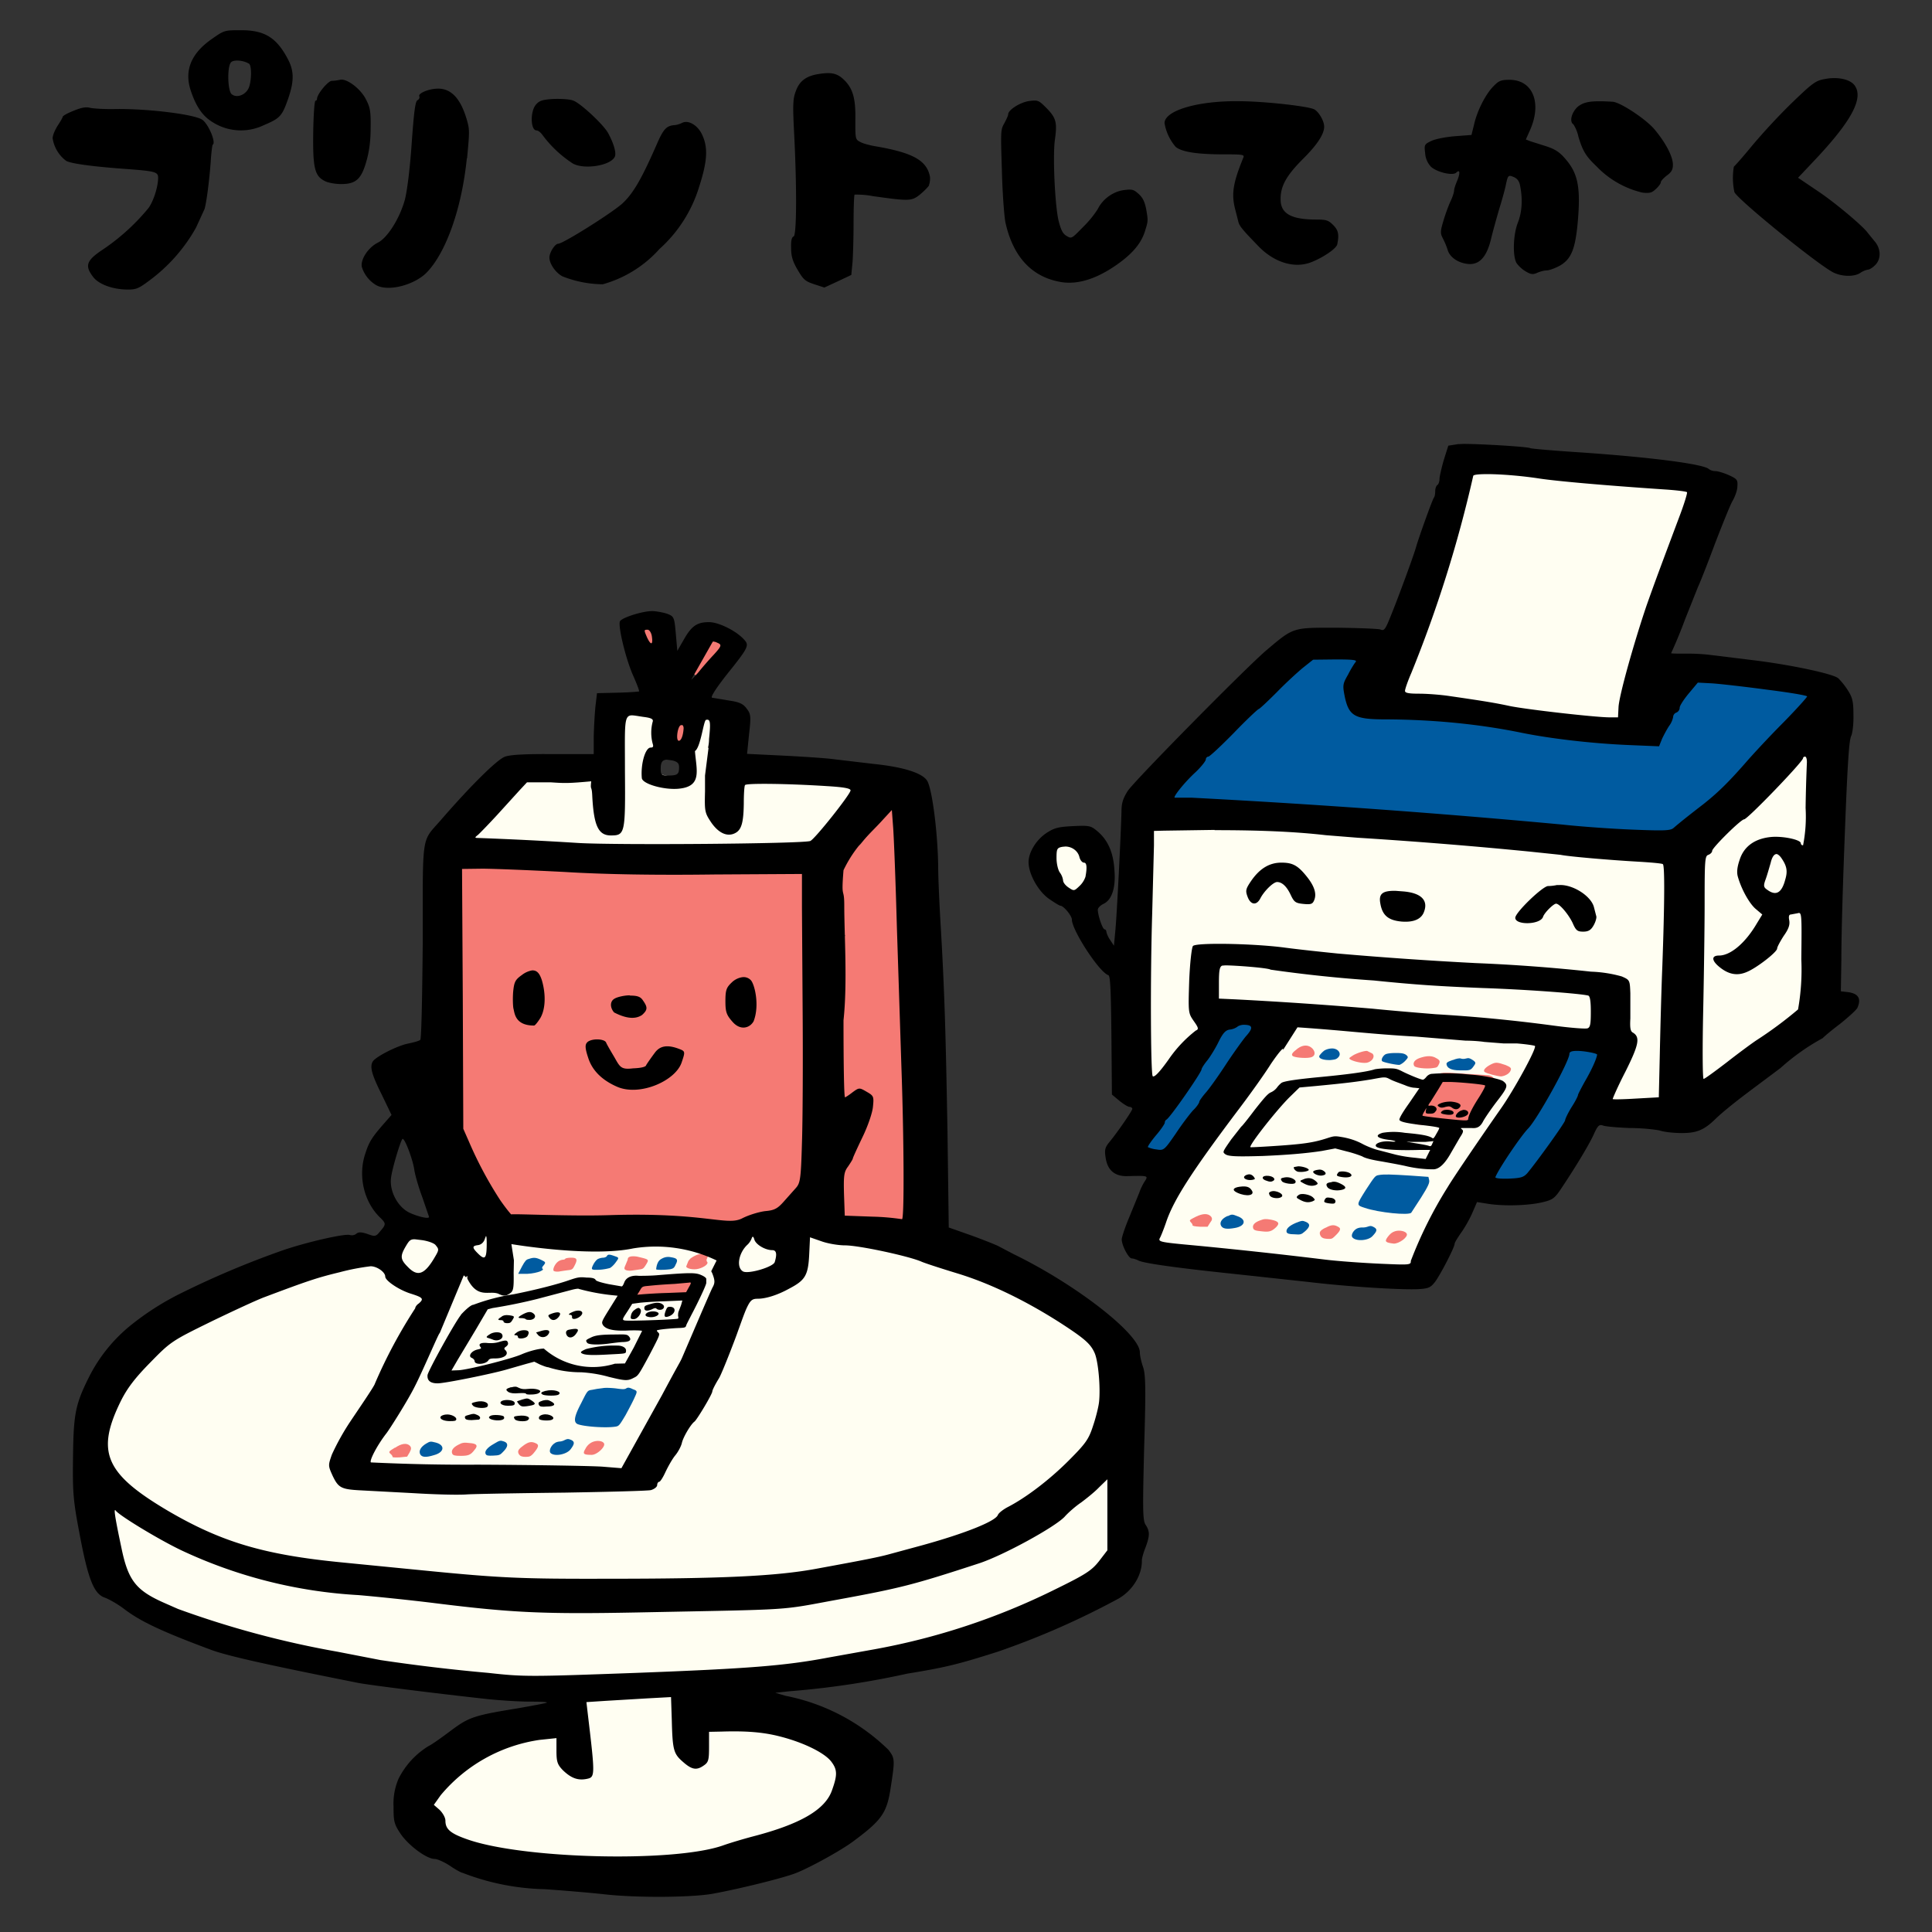 <svg xmlns="http://www.w3.org/2000/svg" viewBox="0 0 76.73 76.73" height="290" width="290"><rect x="0" y="0" width="76.73" height="76.73" fill="#333333" stroke="none"/><path style="marker:none" color="#000" overflow="visible" fill="none" paint-order="stroke markers fill" d="M0 0h76.73v76.73H0z"/><path d="M11.43 3.96c-.23.65-.31.74-.95 1.01a2.1 2.1 0 01-2.1-.16c-.35-.23-.6-.6-.8-1.2-.27-.8 0-1.48.83-2.06.5-.35.5-.35 1.17-.35.94 0 1.41.3 1.86 1.16.25.48.24.89-.01 1.6zM9.89 2.53c-.23-.14-.62-.17-.72-.05-.15.18-.13 1.09.02 1.25.18.17.52.07.67-.2.13-.24.15-.92.03-1zM8.45 5.74c-.02.02-.06.32-.08.67-.06.81-.18 1.7-.25 1.9l-.34.74a6.64 6.64 0 01-1.86 2.1c-.4.3-.51.35-.83.35-.6 0-1.16-.2-1.39-.5-.35-.46-.27-.66.43-1.12A8.49 8.49 0 005.9 8.26c.2-.28.38-.85.38-1.2 0-.23-.12-.26-1.15-.34-1.43-.1-2.3-.22-2.5-.33a1.38 1.38 0 01-.54-.9c0-.12.1-.34.2-.5.1-.15.2-.32.2-.35 0-.04.2-.15.43-.24.31-.13.5-.16.65-.12.12.03.57.06 1 .05 1.28-.02 3.17.21 3.47.43.24.18.53.86.42.98zM18.54 6.29c-.2 1.98-.82 3.73-1.59 4.53-.49.5-1.52.77-2 .51a1.28 1.28 0 01-.58-.73c-.06-.3.26-.78.65-.97.38-.2.86-.97 1.06-1.7.09-.35.2-1.22.27-2.23.09-1.25.14-1.67.23-1.72.06-.03.1-.1.07-.16-.04-.12.39-.3.75-.3.54 0 .91.42 1.15 1.27.1.36.1.43 0 1.5zm-3.99.12c-.2.7-.41.9-1 .9-.23 0-.52-.05-.65-.12-.4-.2-.48-.51-.46-1.93.01-.7.05-1.26.09-1.26.03 0 .06-.03.06-.07 0-.19.44-.72.59-.72.09 0 .23-.02.32-.04.26-.07.82.35 1.03.77.17.32.2.48.19 1.14 0 .53-.06.95-.17 1.33zM27.76 7.44a5.45 5.45 0 01-1.57 2.45 4.72 4.72 0 01-2.25 1.4 4.43 4.43 0 01-1.59-.31c-.27-.13-.53-.5-.53-.75 0-.2.22-.55.35-.55.19 0 2.13-1.22 2.55-1.6.43-.4.76-.97 1.36-2.34.26-.6.38-.74.69-.77.1 0 .24-.05.32-.09.25-.13.63.1.8.48.24.52.2 1.06-.13 2.08zm-3.35-1.2c-.19.34-1.19.5-1.65.26a4.63 4.63 0 01-1.23-1.16c-.06-.08-.16-.16-.22-.16-.24 0-.26-.74-.03-1.02.14-.16.24-.2.7-.23.33-.01.66.01.8.07.3.12 1.21.97 1.38 1.3.23.43.33.8.25.94zM36.9 7.36c-.05.08-.22.25-.38.38-.32.25-.42.25-1.85.05a3.4 3.4 0 00-.73-.06c-.02.02-.04.51-.04 1.1 0 .58-.02 1.29-.04 1.57l-.05.52-.53.25-.54.25-.4-.13c-.36-.12-.43-.18-.66-.57-.2-.34-.26-.54-.26-.87-.01-.28.02-.43.1-.46.12-.05.13-1.93.02-4.08-.06-1.17-.05-1.39.07-1.7.15-.41.43-.61.97-.68.48-.07.7 0 .96.26.34.34.45.75.43 1.6 0 .73 0 .75.2.85.1.06.4.14.66.18 1.42.25 1.97.55 2.1 1.18.02.1 0 .27-.04.36zM45.48 9.16c-.14.46-.44.84-.97 1.24-.87.65-1.67.92-2.38.8-1.16-.2-1.9-1.01-2.2-2.37-.05-.27-.12-1.2-.14-2.08-.05-1.55-.05-1.6.1-1.86.08-.15.15-.3.15-.35 0-.18.5-.49.85-.53.34-.04.36-.03.68.29.37.38.42.56.33 1.22-.1.65 0 2.65.14 3.24.1.39.17.52.32.61.2.12.2.11.66-.36a4 4 0 00.58-.71c.19-.39.6-.69 1.03-.75.34-.04.39-.03.6.16.16.15.23.3.29.59.08.47.08.47-.04.86zM53.11 9.7c-.03.17-.56.53-1.05.72-.66.25-1.45 0-2.06-.62-.64-.66-.78-.82-.82-1l-.12-.47c-.16-.62-.1-1.04.32-2.07.05-.12-.02-.13-.8-.13-1.05 0-1.66-.1-1.89-.3a1.94 1.94 0 01-.44-.94c0-.5 1.33-.9 3.02-.87 1.02.01 2.67.2 2.92.32.18.09.4.46.4.69 0 .31-.3.75-.89 1.33-.61.62-.85 1.04-.84 1.56 0 .56.41.8 1.42.8.4 0 .48.03.67.22.2.2.24.37.16.76zM66.2 6.97c-.13.1-.24.22-.24.27 0 .05-.09.17-.2.27-.16.15-.24.17-.53.14a3.7 3.7 0 01-1.84-1.06c-.4-.38-.53-.59-.7-1.15a1.52 1.52 0 00-.2-.5c-.17-.1-.08-.47.17-.7.25-.2.53-.25 1.37-.2.3 0 1.35.7 1.68 1.1.43.51.73 1.07.73 1.4 0 .2-.06.3-.24.43zm-3.55 1.97c-.1.96-.25 1.34-.68 1.6-.2.11-.44.2-.55.2-.1 0-.27.05-.38.1-.16.07-.25.06-.46-.07-.14-.08-.3-.24-.36-.34-.15-.3-.12-1.12.06-1.58.16-.4.2-.9.1-1.43-.03-.2-.1-.31-.24-.38-.24-.1-.25-.1-.34.33-.04.19-.16.62-.27.97-.1.35-.25.88-.32 1.18-.18.72-.48 1.02-.94.96-.38-.05-.7-.27-.78-.57a3.1 3.1 0 00-.19-.45c-.1-.19-.1-.27.02-.67.07-.25.2-.6.28-.78.09-.18.15-.38.15-.44 0-.07.06-.25.13-.41.12-.3.1-.45-.05-.3-.14.13-.8-.03-1.01-.25a.87.87 0 01-.22-.53c-.04-.33-.03-.35.24-.48.16-.08.58-.16.94-.19l.66-.05.1-.4c.12-.55.46-1.22.77-1.53.21-.22.3-.26.64-.26.93 0 1.3.92.81 2.01l-.16.36.18.07.63.2c.34.11.53.23.75.49.52.59.63 1.16.49 2.64zM74.46 10.54c-.1.1-.22.17-.28.17a.8.8 0 00-.3.13c-.24.16-.73.15-1.07-.02-.66-.34-3.9-2.98-3.93-3.2a2.73 2.73 0 01-.02-1c.04-.03.37-.4.73-.84a25 25 0 011.56-1.68c.83-.8.96-.9 1.32-.96.49-.1.98 0 1.17.23.4.5-.09 1.42-1.55 2.97l-.68.72.8.54c.7.47 1.8 1.4 1.97 1.65l.26.32c.27.3.28.73.02.97z"/><g><path style="marker:none" d="M64.75 32.93a98.4 98.4 0 01-3.51-.27 341.75 341.75 0 00-14.55-1.03c0-.07.28-.4.71-.85.25-.27.47-.53.49-.58.01-.06.07-.13.14-.16.06-.03.53-.47 1.04-.97a69.9 69.9 0 012.81-2.64l.3-.23h.72c.4 0 .77.02.83.03l.1.03-.21.35c-.29.47-.31.57-.25.93.07.38.17.65.3.78.21.2.38.23 1.5.26 2.2.07 3.48.2 5.2.53 1.46.27 2.83.42 4.53.5l1 .04.09-.2c.04-.1.16-.34.27-.52.1-.19.2-.37.2-.4 0-.04.04-.12.1-.18.06-.06.15-.19.2-.3.08-.18.2-.34.51-.71l.18-.21.39.02c1.2.08 3.88.45 3.88.53 0 .02-.35.41-.79.86l-1.43 1.54c-.35.39-.82.88-1.03 1.1-.39.38-1.83 1.57-2.07 1.7-.1.06-.22.07-.77.07l-.88-.02z" color="#000" overflow="visible" fill="#005ba0" stroke="#005ba0" stroke-width="1.088" stroke-linecap="round" stroke-linejoin="round" paint-order="stroke markers fill"/><path style="marker:none" d="M62.88 28.4a52.5 52.5 0 01-2.93-.39 27.8 27.8 0 00-3.72-.48c-.33 0-.4-.03-.4-.12 0-.04.16-.49.37-.99.8-1.98 1.6-4.53 2.13-6.69.1-.45.22-.83.24-.84.13-.09 1.5-.02 2.51.13.67.09 2.29.24 3.75.34 1.37.1 2 .16 2.1.2.06.02.06.05-.08.47l-.63 1.7-.73 2a26.65 26.65 0 00-1.22 4.4l-.02.33h-.43c-.24 0-.66-.03-.94-.06zM67.65 42.4c-.01-.25-.01-1.27.01-2.28.02-1 .04-2.6.04-3.51 0-.93.02-1.88.04-2.12.02-.43.03-.43.16-.57a7.42 7.42 0 011.38-1.38c.32-.2 2.18-2.12 2.33-2.4.09-.17.11-.07.11.48 0 .91-.07 2.74-.1 2.84l-.04.1-.05-.09c-.08-.15-.42-.22-1-.22-.47 0-.52 0-.74.1-.47.22-.76.66-.8 1.19 0 .24 0 .3.12.58.2.47.38.76.63 1l.22.22-.18.29c-.48.78-.94 1.2-1.44 1.29-.39.07-.42.15-.14.42.25.24.44.33.75.35.23.01.28 0 .57-.15.36-.18.95-.64 1.03-.8l.27-.48c.24-.4.28-.53.25-.75-.02-.16-.02-.17.27-.21.14-.03.15-.03.17.12a49 49 0 01-.06 3.3c-.02.24-.05.33-.12.4-.12.14-.84.68-1.47 1.1a39.6 39.6 0 00-2.06 1.53l-.13.08zM64.07 43.63l.4-.87c.62-1.28.67-1.46.44-1.71l-.13-.15-.01-.94c-.02-.88-.02-.95-.1-1.03-.16-.18-.6-.28-1.5-.35l-1.3-.12c-.93-.1-1.43-.13-4.03-.27-2.37-.14-4.39-.3-6.13-.5-1.62-.17-2.1-.2-3.14-.2-.98 0-1.16.01-1.21.11a8.3 8.3 0 00-.14 1.8v.88l.12.2c.25.4.24.36.13.43-.18.12-.72.7-1.08 1.17-.38.5-.54.67-.59.62a46.9 46.9 0 01-.05-4.61l.07-3.74.02-1.31.65-.03c.83-.04 4.16 0 4.85.06l1.1.1 1.5.12c1.89.12 7.06.56 8.02.68.82.1 1.7.18 2.85.25.53.04 1.02.08 1.1.1l.13.02v1.56c0 .86-.03 2.46-.07 3.56l-.09 3.05-.02 1.06-.57.02-.9.05h-.32zm-.94-6.67c.13-.07.28-.34.28-.51 0-.2-.11-.53-.22-.68a1.57 1.57 0 00-.6-.48 1.42 1.42 0 00-.88-.13.86.86 0 00-.48.15c-.2.14-.8.71-.97.93-.2.28-.05.43.43.43.35 0 .5-.07.67-.34.15-.23.35-.4.45-.4.1 0 .46.41.6.7.07.14.17.29.22.32.11.08.35.08.5 0zm-6.82-.44c.31-.19.4-.6.18-.85-.17-.19-.4-.26-.93-.28-.5-.02-.63 0-.73.16-.14.22.07.8.34.94.29.15.9.17 1.14.03zm-4.13-.7c.1-.16.06-.5-.1-.77a2.44 2.44 0 00-.67-.71c-.2-.12-.8-.1-1.07.02-.25.12-.63.51-.77.8-.1.2-.11.23-.07.37.06.22.18.35.32.35.1 0 .14-.03.24-.18.07-.1.22-.29.34-.41.18-.18.25-.23.35-.23.15 0 .33.18.5.5.16.3.27.36.62.36.22 0 .25 0 .31-.1z" color="#000" overflow="visible" fill="#fffef2" stroke="#fffef2" stroke-width="1.088" stroke-linecap="round" stroke-linejoin="round" paint-order="stroke markers fill"/><path style="marker:none" d="M62.62 40.82l-1.07-.13c-1.08-.14-2.1-.24-3.8-.37l-2.86-.24a169.11 169.11 0 00-6.2-.43l-.28-.02v-.32c0-.5.05-.89.12-.93.09-.06 1.33.03 1.93.14.47.08 1.83.23 3.75.4 2.6.24 2.73.25 4.8.34 2.35.1 4.03.25 4.09.34.1.15.1 1.07 0 1.18-.05.06-.1.07-.47.04z" color="#000" overflow="visible" fill="#fffef2" stroke="#fffef2" stroke-width="1.088" stroke-linecap="round" stroke-linejoin="round" paint-order="stroke markers fill"/><path style="marker:none" d="M59.42 46.76c0-.13.85-1.42 1.24-1.88.42-.5 1.42-2.24 1.63-2.85.1-.28.15-.3.47-.27.15.01.36.04.46.07.18.03.2.04.17.14a31.21 31.21 0 01-1.23 2.46c0 .08-.93 1.42-1.4 2-.24.3-.36.35-.9.35-.24 0-.44-.01-.44-.02z" color="#000" overflow="visible" fill="#005ba0" stroke="#005ba0" stroke-width="1.088" stroke-linecap="round" stroke-linejoin="round" paint-order="stroke markers fill"/><path style="marker:none" d="M55.01 50.18c-.88-.04-2-.14-4.01-.36l-3.46-.37a6.33 6.33 0 01-1.47-.2c0-.07.54-1.36.68-1.6.27-.5.92-1.48 1.6-2.42 1.33-1.8 1.85-2.53 2.19-3.01.19-.28.37-.5.4-.5.02 0 .17-.2.31-.45.15-.25.31-.45.35-.45l1.8.15a334.16 334.16 0 006.55.5c.8.04 1 .07 1 .14a17.03 17.03 0 01-1.72 2.92 48.55 48.55 0 00-2 3.07 26.31 26.31 0 00-1.3 2.58c-.05.03-.22.03-.92 0z" color="#000" overflow="visible" fill="#fffef2" stroke="#fffef2" stroke-width="1.135" stroke-linecap="round" stroke-linejoin="round" paint-order="stroke markers fill"/><path style="marker:none" d="M45.78 45.6a.87.87 0 01-.17-.05l.3-.43a3.76 3.76 0 00.43-.65 16.6 16.6 0 001.64-2.37l.42-.7c.23-.4.28-.46.52-.52.1-.02.2-.07.25-.1.08-.06.32-.07.43-.03.1.04.06.14-.23.52-.15.2-.49.68-.74 1.06a19.9 19.9 0 01-1 1.4 4 4 0 01-.32.44l-.56.73-.46.62c-.13.14-.22.15-.51.08z" color="#000" overflow="visible" fill="#005ba0" stroke="#005ba0" stroke-width="1.088" stroke-linecap="round" stroke-linejoin="round" paint-order="stroke markers fill"/><path style="marker:none" d="M42.49 35.26c-.14-.08-.25-.22-.25-.31 0-.03-.05-.17-.12-.3-.1-.21-.12-.3-.13-.57 0-.37.04-.43.3-.43.25 0 .42.1.54.36.06.12.15.23.21.26.1.06.1.06.08.31-.01.15-.04.3-.07.34-.05.11-.35.42-.4.42a.55.55 0 01-.16-.08zM70.36 35.41c-.12-.05-.28-.19-.28-.25 0-.13.33-1.1.4-1.17.07-.07.07-.07.17.02.28.26.35.69.18 1.08-.09.2-.24.37-.33.36a.76.76 0 01-.14-.04z" color="#000" overflow="visible" fill="#fffef2" stroke="#fffef2" stroke-width="1.088" stroke-linecap="round" stroke-linejoin="round" paint-order="stroke markers fill"/><path d="M58.12 17.63l-.22.01-.38.06-.18.57c-.09.32-.17.66-.17.76 0 .1-.04.2-.08.23-.05.03-.09.14-.09.25 0 .1-.02.22-.05.25-.05.05-.6 1.57-.72 2-.1.34-.64 1.82-.97 2.64-.24.6-.28.67-.44.6-.1-.03-.88-.06-1.73-.07-1.76 0-1.7-.03-2.8.9-.82.7-5.2 5.14-5.5 5.58-.19.3-.25.49-.25.82-.02.84-.18 4.05-.24 4.69l-.06.64-.15-.23a.96.96 0 01-.15-.32c0-.05-.03-.1-.07-.1-.08 0-.27-.56-.27-.78 0-.07.1-.17.22-.23.33-.15.5-.63.44-1.34-.04-.7-.26-1.2-.68-1.55-.26-.22-.32-.23-.97-.2-.59.03-.74.07-1.06.28-.4.27-.7.76-.7 1.15 0 .47.38 1.15.8 1.45.23.16.43.28.46.28.13 0 .46.4.46.55 0 .42 1.09 2.1 1.45 2.21.08.03.1.62.12 2.39l.02 2.35.3.25c.16.13.34.24.4.24s.11.04.11.08c0 .07-.58.92-.92 1.33-.16.2-.19.3-.14.6.07.51.37.76.88.74.8-.02.82-.02.68.2-.07.1-.17.3-.22.45l-.4.98c-.17.4-.3.8-.3.88 0 .24.27.76.4.76.06 0 .18.04.26.08.19.11 1.57.3 3.67.52l3.05.33c1.5.18 3.6.32 4.38.29.4-.02.5-.06.66-.26.2-.24.8-1.4.8-1.54 0-.05.12-.24.25-.43.14-.19.34-.54.45-.79l.19-.44.44.07c.64.1 1.6.07 2.15-.06.43-.1.5-.16.79-.6.56-.84 1.12-1.77 1.28-2.15.14-.3.2-.35.34-.3.1.04.57.08 1.06.1.5 0 1.03.06 1.2.1.18.06.57.1.88.1.58 0 .87-.12 1.3-.53.27-.27.81-.7 1.34-1.1l1.27-.95a8.75 8.75 0 011.68-1.19c.02-.03.32-.29.68-.56.35-.28.67-.57.7-.65.16-.37.03-.57-.4-.62l-.26-.03.02-1.25c0-1.17.07-3.28.15-5.33.1-2.56.16-3.4.24-3.56.05-.1.1-.47.09-.83 0-.54-.04-.7-.22-.98a2.8 2.8 0 00-.38-.48c-.2-.18-1.9-.54-3.38-.72l-1.63-.2a7.4 7.4 0 00-1.05-.06c-.32 0-.58 0-.58-.02a19.76 19.76 0 00.56-1.36l.51-1.28c.07-.14.37-.9.66-1.68.3-.78.61-1.55.7-1.71.1-.17.2-.43.2-.59.02-.26-.01-.3-.34-.45-.2-.09-.44-.16-.54-.16a.44.44 0 01-.25-.08c-.21-.2-2.3-.47-5.06-.66-1.09-.07-2-.15-2.03-.17-.1-.06-1.96-.17-2.66-.17zm.95 1.2c.55 0 1.4.07 2.1.18.69.1 2.44.26 4.96.43.46.03.86.08.87.11.02.03-.11.46-.3.96-.81 2.16-.97 2.59-1.3 3.52-.5 1.47-1.1 3.6-1.12 4.06l-.02.4h-.34c-.54 0-3.28-.31-3.96-.45-.56-.12-.97-.19-2.42-.4-.34-.05-.87-.09-1.18-.09-.42 0-.56-.03-.56-.11 0-.07.11-.39.25-.71a50.3 50.3 0 002.46-7.83c.01-.05.23-.07.56-.07zm-6.03 7.36c.69 0 .87.02.8.1-.05.06-.19.28-.3.5-.22.38-.22.43-.13.89.16.74.39.88 1.49.89 2 0 3.86.19 5.52.53 1.18.24 2.83.43 4.27.49l1.2.05.12-.3c.07-.15.2-.39.28-.51a.87.87 0 00.16-.36c0-.07.06-.15.13-.17a.22.22 0 00.13-.2c0-.07.16-.32.36-.56l.36-.43.57.03c.3.02 1.28.13 2.17.25.88.11 1.6.23 1.6.27 0 .03-.4.48-.91 1a42.8 42.8 0 00-1.4 1.48c-.78.9-1.22 1.33-1.8 1.79-.61.47-.96.75-1.19.95-.12.11-.37.12-1.6.07-.81-.03-2.07-.12-2.8-.2a365.06 365.06 0 00-14.75-1.07h-.66c-.1 0 .37-.6.83-1.02.22-.21.4-.44.4-.5s.05-.11.1-.11.51-.43 1.02-.95c.5-.52.95-.94.98-.94.03 0 .35-.3.72-.67.36-.37.84-.81 1.05-.98l.39-.31zm18.65 3.86c.05 0 .08.12.07.27a60 60 0 00-.05 1.77 5.9 5.9 0 01-.1 1.48.08.08 0 01-.09-.08c0-.14-.7-.29-1.17-.25-.65.06-1.09.37-1.26.91-.1.29-.12.5-.07.67.14.5.46 1.07.71 1.28l.26.22-.22.36c-.45.77-1.04 1.27-1.5 1.27-.3 0-.3.19 0 .44.37.31.72.38 1.11.21.39-.16 1.2-.79 1.2-.93 0-.06.12-.28.26-.5.2-.28.25-.44.22-.62-.03-.15-.01-.23.06-.23l.27-.05c.17-.05.17-.01.15 1.83a9.04 9.04 0 01-.13 1.99 16 16 0 01-1.66 1.23c-.18.12-.71.51-1.17.87-.47.36-.88.66-.92.66-.04 0-.05-1.1-.02-2.56.03-1.4.06-3.4.06-4.42 0-1.71.01-1.88.15-1.92.08-.03.15-.1.15-.16 0-.12 1.14-1.25 1.27-1.25.13 0 2.33-2.28 2.34-2.43 0-.04.04-.06.08-.06zm-23.45 2.92c1.83 0 3.2.06 4.42.2l1.25.1a194.1 194.1 0 016.83.55l1.24.13c.33.07 1.99.21 3.05.27.52.03.98.07 1.01.1.08.04.07 1.57-.02 4.06-.04.97-.08 2.53-.1 3.48l-.04 1.72-.9.05c-.49.03-.9.04-.93.02-.01-.01.2-.5.5-1.08.54-1.08.6-1.38.3-1.56-.1-.05-.12-.2-.1-.56v-1c-.02-.52-.02-.53-.34-.67a5.11 5.11 0 00-1.22-.19 68.11 68.11 0 00-4.57-.34 156.06 156.06 0 01-5.49-.38c-.59-.06-1.55-.16-2.14-.24-1.24-.16-3.48-.2-3.61-.06-.05.05-.12.66-.15 1.37-.04 1.28-.04 1.29.18 1.61.2.28.2.33.08.38a5.1 5.1 0 00-1.08 1.15c-.37.52-.57.72-.63.66-.08-.08-.1-3.9-.02-6.47l.07-2.7V33l.4-.01 2.01-.03zm-5.93.65c.26 0 .5.17.56.42.03.12.11.22.18.22.11 0 .13.18.06.56a.9.9 0 01-.25.38c-.2.19-.21.19-.42.05-.12-.08-.22-.2-.22-.29a.68.68 0 00-.13-.31c-.07-.1-.13-.35-.13-.57 0-.37.02-.41.24-.45l.11-.01zm28.26.3c.06.02.13.08.2.19.2.3.23.5.13.83-.14.53-.37.65-.71.4-.15-.1-.16-.16-.07-.41.06-.16.14-.45.2-.65.06-.26.15-.37.25-.36zm-19.68.34c-.48 0-.87.24-1.21.74-.21.31-.22.38-.13.62.12.32.35.35.5.07.15-.3.52-.66.67-.66.2 0 .39.18.55.53.13.27.19.31.5.34.3.03.36 0 .42-.14.11-.25.02-.55-.27-.92-.37-.47-.58-.58-1.03-.58zm11.04.89h-.1c-.08.02-.24.04-.35.04-.22.01-1.3 1.05-1.3 1.26 0 .3.98.28 1.1-.03.05-.17.42-.53.52-.53.14 0 .5.43.66.77.13.3.19.34.42.34.2 0 .3-.06.4-.23.08-.13.13-.3.12-.37l-.09-.35c-.1-.46-.85-.93-1.38-.9zm-6.5.23c-.53-.01-.68.12-.61.5.08.47.31.67.84.72.49.04.8-.1.9-.4.17-.46-.14-.75-.87-.8l-.26-.02zm-6.77 2.96c.4 0 1.71.1 1.8.17a54.2 54.2 0 004.1.43c1.66.17 2.59.23 4.33.3 1.78.06 3.88.22 4.19.3.07.03.1.23.1.64 0 .48-.02.62-.13.66-.08.03-.72-.02-1.44-.12a62.6 62.6 0 00-4.6-.44c-.6-.05-1.72-.14-2.5-.22a170.1 170.1 0 00-5.44-.37l-.66-.03v-.63c0-.5.03-.64.13-.68l.12-.01zm.73 2.36c.37 0 .4.12.08.47-.16.2-.51.69-.78 1.1-.28.43-.62.91-.78 1.1-.15.17-.28.35-.28.39 0 .04-.1.2-.24.33-.13.14-.45.56-.7.94-.45.65-.47.67-.76.62a1.11 1.11 0 01-.34-.09c-.02-.02.12-.23.32-.47.2-.23.35-.46.35-.5 0-.06.03-.1.06-.12.14-.06 1.4-1.88 1.4-2 0-.04.1-.2.24-.37.13-.17.33-.5.45-.75.16-.32.27-.44.43-.46a.64.64 0 00.3-.11c.04-.04.16-.08.25-.08zm2.14.1c1.92.13 2.93.27 4.72.37l1.96.16c.25 0 .5.02.67.04l.07.01.76.06h.53c.37.03.7.08.72.1.08.09-.84 1.76-1.34 2.47-.84 1.2-1.9 2.76-2.12 3.13a16.65 16.65 0 00-1.47 2.94c.01.16-.05.16-1.2.11-.67-.03-1.69-.1-2.25-.17a196.54 196.54 0 00-5.16-.56c-1.41-.13-1.44-.14-1.34-.32.04-.08.16-.38.25-.65.31-.88 1.02-1.98 2.81-4.36.48-.63 1.08-1.47 1.33-1.87.36-.53.54-.71.48-.55zm11 .94c.13-.01.33 0 .6.05.17.03.31.07.3.1-.03.19-.24.64-.48 1.05-.15.27-.28.52-.28.55 0 .04-.11.26-.26.49-.14.23-.25.46-.25.51 0 .09-1.13 1.66-1.5 2.1-.15.17-.27.2-.74.22-.32.01-.54-.01-.53-.06.13-.33 1-1.62 1.3-1.93.37-.38 1.64-2.67 1.64-2.97 0-.06.06-.1.2-.11z"/><path d="M459.05 172.02c-.12.35-.33.77-.52 1.06l-.19.3h-.3c-.18 0-.64-.02-1.02-.05l-.7-.05.04-.08c.04-.06.07-.08.12-.08.1.01.4-.06.46-.12.05-.03.04-.07-.02-.15-.08-.09-.1-.1-.25-.1h-.15l.06-.15.25-.5c.14-.26.2-.34.26-.37.07-.03.23-.03.95.02l.97.06c.1.01.1.02.04.2zm-1.71.57c-.28.08-.33.1-.31.19.01.08.22.12.4.08.1-.03.14-.03.19 0 .07.05.36.04.46-.01.1-.06.1-.17 0-.23a1.1 1.1 0 00-.3-.07.97.97 0 00-.44.04zm.76.32c-.16.08-.22.2-.13.27.15.1.4.03.5-.12.09-.15-.17-.25-.37-.15zm-.74.04c-.1.03-.17.16-.1.19.03.01.14.02.24.01.15 0 .2-.01.24-.06.03-.04.03-.08 0-.1-.07-.05-.29-.08-.38-.04z" style="marker:none" color="#000" overflow="visible" fill="#f57a74" stroke="#f57a74" stroke-width=".66" stroke-linecap="round" stroke-linejoin="round" paint-order="stroke markers fill" transform="matrix(.924 0 -.104 .924 -347.25 -115.75)"/><path d="M59.2 42.28c.2-.1.25-.1.6.02.19.08.23.12.2.2-.03.12-.2.23-.38.25-.13 0-.6-.12-.66-.18-.07-.06.03-.18.24-.29z" style="marker:none" fill="#f57a74" paint-order="stroke markers fill"/><path d="M54.75 46.67c.2-.04.49-.03 1.28.02l.7.05.03.13c.02.1-.03.23-.32.69l-.39.6c-.08.12-1.3 0-1.85-.19-.34-.11-.34-.1.05-.72.34-.52.37-.56.5-.58zM57.7 42.1c.15-.06.27-.08.32-.06.05.02.13.02.2 0 .1-.03.15-.02.27.06.13.09.13.12.04.24-.12.17-.15.18-.55.17-.34 0-.51-.09-.53-.24-.01-.06.03-.1.24-.17z" style="marker:none" fill="#005ba0" paint-order="stroke markers fill"/><path d="M52.83 47.57c.16.01.25.11.19.2-.02.04-.1.04-.25.02-.18-.03-.2-.05-.16-.14.05-.09.08-.1.22-.08zM53.2 46.54c.1-.04.36 0 .43.07.13.1-.04.18-.32.14-.2-.03-.24-.06-.2-.12a.21.21 0 01.09-.1zM52.89 46.94c.13-.02.2 0 .33.06.25.12.27.2.09.25-.23.06-.51.01-.59-.1-.08-.12-.04-.18.17-.2z"/><path d="M56.38 42.02c.29-.1.5-.1.67.01.13.07.15.12.1.23-.06.13-.08.14-.25.16-.26.04-.68-.01-.73-.08-.08-.12.01-.25.21-.32z" style="marker:none" fill="#f57a74" paint-order="stroke markers fill"/><path d="M51.59 47.45c.1-.07.43-.01.55.1.1.1.1.11-.01.16-.16.06-.3.05-.5-.06-.16-.08-.17-.11-.04-.2zM52.33 46.46c.1-.02.17-.01.25.05.12.09.08.16-.1.18-.15.01-.37-.1-.32-.17.01-.02.09-.05.17-.06zM51.8 46.82c.2-.06.32-.03.47.1.08.08.08.1 0 .14-.15.06-.3.04-.49-.06s-.18-.1.03-.18z"/><path d="M55.03 41.87c.06-.03.22-.05.4-.05.25 0 .34.02.42.08.09.08.08.1-.04.23a.7.7 0 01-.22.16c-.08.02-.68-.1-.7-.15-.05-.06.04-.22.14-.27z" style="marker:none" fill="#005ba0" paint-order="stroke markers fill"/><path d="M51.56 46.32c.16 0 .4.07.42.14 0 .05-.23.1-.4.08-.1 0-.23-.13-.19-.19l.17-.03zM51.03 46.76c.22-.04.5.11.41.22-.05.08-.48.02-.53-.07-.07-.1-.05-.12.12-.15zM50.48 47.32c.2-.07.56.12.41.22-.11.08-.4.05-.46-.06-.05-.09-.04-.13.05-.16zM50.38 46.7c.2.02.3.14.18.2-.06.04-.14.04-.24 0-.26-.07-.21-.23.06-.2z"/><path d="M53.7 41.94c.13-.1.5-.22.6-.2l.2.1c.12.1.02.3-.19.36-.2.06-.8-.1-.71-.19a1 1 0 01.1-.07z" style="marker:none" fill="#f57a74" paint-order="stroke markers fill"/><path d="M49.59 46.64c.07-.01.14.02.2.09.07.1.07.1-.06.13-.19.03-.37-.05-.31-.14.03-.04.1-.07.17-.08zM49.25 47.13c.24-.03.37 0 .46.14.15.21-.2.27-.57.1-.22-.1-.18-.2.1-.24z"/><path d="M52.6 41.72a.65.65 0 01.29-.08c.24-.01.4.19.27.34-.08.09-.13.1-.32.12-.32.01-.52-.08-.42-.2a.96.96 0 01.18-.18z" style="marker:none" fill="#005ba0" paint-order="stroke markers fill"/><path d="M55.09 42.43c-.2 0-.42.02-.5.04-.3.1-1.13.21-2.32.32-.8.08-1.29.15-1.38.22a.98.98 0 00-.18.19.63.63 0 01-.23.18c-.12.05-.24.18-.65.7-.27.36-.51.66-.53.66l-.4.51c-.34.49-.35.5-.25.58.12.1.44.11 1.5.08.94-.04 1.7-.1 2.35-.2l.53-.1.46.12c.25.06.53.16.62.2.11.07.4.14.78.2.33.06.78.14.98.19.35.08.72.12 1.05.12.24 0 .47-.23.71-.66l.36-.62c.12-.18.14-.25.08-.3-.07-.06-.07-.06.03-.06h.35c.23.02.35-.06.46-.28.06-.11.29-.45.51-.74.46-.59.49-.68.28-.84-.1-.08-.75-.22-1.16-.25l-.45-.04a7.67 7.67 0 00-1.25 0 .34.34 0 00-.2.13c-.05.06-.1.1-.13.1-.09 0-.63-.23-.84-.34-.2-.1-.26-.11-.58-.11zm-.13.36c.1 0 .14.02.22.06.09.05.22.1.3.13l.32.12c.11.05.28.1.38.1l.19.02-.41.6c-.3.42-.4.62-.38.66.04.08.33.14 1.05.22.34.04.54.08.53.1 0 .03-.06.14-.12.24-.08.15-.12.19-.15.16-.15-.1-.43-.15-1.1-.21a2.7 2.7 0 00-.88 0c-.33.1-.23.22.25.28.33.04.35.1.02.06-.28-.02-.57.07-.54.18.03.13.73.19 1.73.16h.43l-.09.18-.09.18-.43-.05a5.55 5.55 0 01-.75-.12l-.65-.17c-.19-.04-.5-.16-.7-.27-.25-.13-.48-.2-.73-.25-.35-.06-.36-.06-.67.04-.53.17-.92.23-2.17.31-.46.03-.85.05-.86.04-.06-.08 1.06-1.5 1.57-2l.38-.37.66-.06c1.26-.12 1.62-.17 2.18-.26.28-.05.42-.08.51-.08zm2.34.18h.28c.44.01 1.37.1 1.4.14.02.03-.09.23-.24.47-.26.4-.42.72-.43.86 0 .06-.05.07-.41.04-.66-.06-1.4-.15-1.4-.17-.02 0 .02-.09.07-.17.09-.16.09-.16.06-.04-.02.11 0 .13.14.13s.19-.01.25-.1c.1-.11-.03-.24-.22-.22-.1.02-.09-.01.02-.16l.3-.48zm.32.78c-.15 0-.3.02-.43.08-.11.05-.12.08-.03.13.06.04.13.04.25 0 .15-.03.17-.03.27.04.11.08.23.07.3-.03.1-.12-.11-.2-.36-.22zm-.22.33a.22.22 0 00-.1.03c-.12.08-.09.12.1.15.23.04.37 0 .32-.1-.03-.06-.2-.1-.32-.08zm.71 0l-.06.02c-.15.04-.3.24-.2.27.11.05.37-.02.44-.11.07-.1-.04-.19-.18-.18zm-7.7.69l-.02.03zm6.52.55l-.05.11c-.04.1-.07.1-.13.08-.04-.02-.3-.07-.56-.11-.36-.06-.4-.07-.18-.05h.61z"/><path d="M51.54 41.64c.22-.16.44-.15.59.01.14.16.09.32-.1.35-.2.04-.65 0-.7-.07-.05-.06 0-.13.21-.29zM55.4 48.9c.19-.06.43 0 .47.1.06.13-.31.4-.52.39-.33-.04-.37-.08-.24-.26.1-.13.17-.19.29-.23z" style="marker:none" fill="#f57a74" paint-order="stroke markers fill"/><path d="M53.92 48.78a.51.51 0 01.18-.03.6.6 0 00.21-.03c.12-.04.15-.04.26.02.14.08.12.16-.06.35-.17.19-.67.22-.8.05-.07-.09.05-.3.21-.36z" style="marker:none" fill="#005ba0" paint-order="stroke markers fill"/><path d="M52.65 48.76c.22-.12.33-.13.49-.04.14.07.1.16-.14.39-.1.1-.14.1-.31.09-.14-.01-.21-.05-.25-.13-.06-.13-.02-.2.2-.31z" style="marker:none" fill="#f57a74" paint-order="stroke markers fill"/><path d="M51.46 48.57c.25-.1.27-.1.41-.04.18.08.16.2-.05.38-.14.12-.17.13-.42.11-.2 0-.27-.03-.3-.08-.04-.12.08-.25.36-.37z" style="marker:none" fill="#005ba0" paint-order="stroke markers fill"/><path d="M50.04 48.47c.16-.06.22-.07.44-.03.3.06.36.14.2.3-.18.17-.28.2-.59.16-.23-.02-.3-.05-.32-.12-.04-.12.05-.23.27-.31z" style="marker:none" fill="#f57a74" paint-order="stroke markers fill"/><path d="M48.76 48.3c.16-.08.18-.08.38 0 .38.13.32.4-.1.47-.33.06-.49.03-.55-.1-.06-.13.04-.28.27-.38z" style="marker:none" fill="#005ba0" paint-order="stroke markers fill"/><path d="M47.5 48.32c.27-.13.48-.14.6 0 .05.07.05.13-.04.24l-.1.16h-.3c-.2-.01-.3-.03-.3-.06.01-.02-.02-.07-.05-.1-.09-.1-.09-.1.19-.24z" style="marker:none" fill="#f57a74" paint-order="stroke markers fill"/><path d="M18.9 58.15l-3.37-.04c-.37 0-.7-.03-.73-.05-.1-.06.09-.42.6-1.18.63-.94 1.04-1.66 1.47-2.6l.57-1.26c.1-.2.36-.82.58-1.35.22-.54.42-.96.45-.95.03 0 .1.1.15.2.14.26.4.42.66.43.11 0 .34.03.5.06.22.06.32.06.4.02.23-.11.26-.26.23-1.08a6.7 6.7 0 00-.05-.84c-.03-.07 0-.08.23-.04 1.51.24 3.7.3 4.66.13a5.28 5.28 0 013.15.48c0 .03-.03.12-.08.2-.06.13-.07.2-.02.4l.06.23-.64 1.5a44.04 44.04 0 01-2.46 4.8c-.5.9-.52.93-.7.96-.22.03-1.59.03-5.66-.02z" style="marker:none" color="#000" overflow="visible" fill="#fffef2" stroke="#fffef2" stroke-width="1.17" stroke-linecap="round" stroke-linejoin="round" paint-order="stroke markers fill"/><path d="M19.7 47.43c-.2-.33-.74-1.39-1.03-2.04l-.24-.54-.03-5.14c-.02-2.83-.02-5.15-.01-5.16.05-.06 2.3 0 4.55.13.6.04 2.26.05 4.89.05h3.97l.03 1.34c.04 2.04.03 8.61-.01 9.7-.03.52-.07 1.02-.09 1.11a3.45 3.45 0 01-.98 1.12c-.06.03-.23.06-.38.09a4.7 4.7 0 00-.72.2c-.52.2-.58.2-1.62.09a30.98 30.98 0 00-4.66-.13l-2.45.07c-1.62.2-.8-.03-1.21-.9z" style="marker:none" color="#000" overflow="visible" fill="#f57a74" stroke="#f57a74" stroke-width=".17" stroke-linecap="round" stroke-linejoin="round" paint-order="stroke markers fill"/><path d="M23.38 33.48a234.4 234.4 0 00-4.14-.21l-.3-.03.29-.3 1-1.07.72-.78.97-.02c.92-.02 1-.02 1.26-.13l.28-.08c0 .29.1 1.35.13 1.53.1.6.33.85.78.81.24-.02.35-.1.4-.32.02-.06.05-1.04.06-2.18.02-1.57.04-2.09.08-2.16.07-.11.25-.12.66-.05.33.06.35.08.3.3-.04.17-.02.66.03.78.01.04-.03.1-.11.15-.18.11-.29.4-.31.85-.03.32-.02.35.07.45.24.25 1 .5 1.48.35.28-.08.77-.4.78-.58 0-.14.06-.25.12-.2.02.03.04.41.05.86.01.81.01.82.13 1.03.16.3.47.6.66.65.31.1.59-.05.7-.38.03-.08.07-.43.08-.77.01-.35.04-.67.06-.72.03-.1.04-.1.92-.1 1.46 0 3.08.1 3.18.2.03.04-.02.14-.18.38-.28.4-.98 1.27-1.2 1.49l-.18.17-.5.03c-.5.03-7.81.07-8.27.05z" style="marker:none" color="#000" overflow="visible" fill="#fffef2" stroke="#fffef2" stroke-width="1.17" stroke-linecap="round" stroke-linejoin="round" paint-order="stroke markers fill"/><path d="M27.86 29.99c-.07-.12 0-1 .11-1.28.05-.13.16-.13.2.01.03.13-.06 1.06-.11 1.2-.05.12-.15.15-.2.07z" style="marker:none" color="#000" overflow="visible" fill="#fffef2" stroke="#fffef2" stroke-width="1.17" stroke-linecap="round" stroke-linejoin="round" paint-order="stroke markers fill"/><path d="M27.64 26.72c0-.01.15-.29.34-.61.34-.6.4-.65.56-.53.1.07.13.02-.46.68-.38.43-.44.5-.44.46zM25.81 25.47a1.31 1.31 0 01-.18-.4c0-.1.13-.04.2.08.07.15.06.42-.02.32zM26.93 29.22c0-.2.07-.4.14-.38.1.03 0 .57-.1.57-.03 0-.04-.09-.04-.19zM34.93 48.33l-.97-.06-.38-.02-.02-.38a5.13 5.13 0 01.02-1.3l.16-.3c.2-.3.8-1.67.9-2.05.07-.28.08-.57.02-.69-.06-.11-.38-.3-.52-.3-.07 0-.2.07-.32.16-.12.08-.22.14-.24.12-.02-.01-.03-1.37-.03-3.02 0-2.97 0-3 .1-3.35.07-.29-.4.24-.37-.52.05-1.1-.11-1.84 0-2.08.04-.1.08-.27.08-.38 0-.17.7-.36.9-.6a23.7 23.7 0 011.14-1.34c.02.02.1 1.7.16 3.33l.16 5.08c.12 3.56.18 6.64.13 7.3l-.03.45h-.15l-.74-.05z" style="marker:none" color="#000" overflow="visible" fill="#f57a74" stroke="#f57a74" stroke-width=".17" stroke-linecap="round" stroke-linejoin="round" paint-order="stroke markers fill"/><path d="M20.55 62.65a70.73 70.73 0 01-2.82-.21c-2.43-.23-4.92-.48-5.5-.56-1.8-.25-3.2-.67-4.57-1.36-1.69-.86-2.84-1.74-3.18-2.43-.14-.28-.14-.3-.14-.77 0-.41.02-.52.12-.81.17-.5.45-1.07.7-1.43.33-.48 1.36-1.52 1.77-1.8.35-.23 2.24-1.17 3.11-1.55 1.03-.44 2.47-.94 3.36-1.16.9-.22 1.3-.28 1.48-.22.18.06.39.23.39.33 0 .18.55.55 1.17.77.31.11.33.13.2.26-.06.06-.15.2-.2.3l-.41.7c-.18.27-.53.94-.8 1.48-.26.54-.67 1.3-.9 1.67-.79 1.27-.98 1.69-.9 2 .07.21.24.54.35.66.15.14.34.18 1.47.24 2.78.17 3.2.17 9.18.02 1.83-.04 1.96-.06 2.03-.26a.44.44 0 01.11-.15c.04-.03.14-.2.22-.36.08-.16.25-.44.37-.62.12-.19.26-.45.3-.58.09-.23.42-.79.5-.84.07-.04.28-.45.35-.67.03-.1.12-.3.2-.46.2-.34.53-1.16.84-2.03.27-.74.44-1.12.54-1.16.04-.02.18-.05.33-.07.3-.03.67-.15 1.05-.34.7-.35.82-.53.88-1.44.02-.33.05-.6.06-.61l.39.1c.24.09.55.15.85.18.71.06 1.39.18 2.2.38.51.12 2.98.94 3.53 1.17a16.54 16.54 0 013.96 2.3c.36.35.48.81.48 1.85 0 .6 0 .71-.11 1.09-.22.77-.33.95-1.12 1.73-.75.76-1.44 1.3-2.15 1.72a4 4 0 00-.65.46c-.35.35-1.22.68-3.25 1.25-1.28.36-1.65.44-3.19.73-2.37.43-3.2.48-8.42.5h-4.18z" style="marker:none" color="#000" overflow="visible" fill="#fffef2" stroke="#fffef2" stroke-width="1.17" stroke-linecap="round" stroke-linejoin="round" paint-order="stroke markers fill"/><path d="M16.23 50.3c-.3-.3-.32-.45-.07-.82.13-.2.14-.2.35-.21.27-.02.65.08.77.2.12.12.1.25-.12.59-.23.35-.36.45-.58.45-.12 0-.18-.03-.35-.2zM29.48 50.44c-.2-.16-.1-.61.2-.98.1-.1.17-.22.17-.24 0-.08.06-.04.15.09.1.16.36.31.6.35.2.03.22.08.19.32-.03.2-.15.28-.55.4-.42.14-.64.15-.76.06zM19 49.75c-.1-.1-.18-.2-.18-.21 0-.02.08-.05.17-.07.12-.04.2-.09.25-.18l.08-.14v.21c0 .28-.05.53-.1.55-.03.01-.13-.06-.22-.16zM20.01 66.49c-.73-.07-4.03-.45-4.45-.52a99.8 99.8 0 01-3.62-.69 31.31 31.31 0 01-3.61-.98c-2.56-.86-3.03-1.18-3.36-2.31-.1-.32-.3-1.34-.38-1.83l-.03-.18.12.1a16.54 16.54 0 006.79 2.88c1.19.26 1.27.27 2.9.42a129.02 129.02 0 013.84.42c2.7.31 3.48.33 9.55.2 3.31-.06 3.46-.07 5.6-.47 2.3-.44 3.15-.65 5.04-1.27a12.57 12.57 0 004.6-2.61c.18-.14.47-.39.64-.55l.32-.29v1.37l.02 1.37-.23.28c-.4.5-.63.66-1.57 1.14a28.42 28.42 0 01-5.77 2.14 57.6 57.6 0 01-5.45.99c-2.33.24-9.7.5-10.95.39zM23.2 73.68c-2.46-.14-4.06-.39-4.9-.76-.5-.23-.52-.26-.63-.73a1.03 1.03 0 00-.22-.33l-.19-.2.11-.16a5.86 5.86 0 012.2-1.8 5.67 5.67 0 012.12-.62l.39-.04v.38c0 .51.05.67.29.9.24.24.47.35.71.35.31 0 .4-.04.46-.21.06-.18.05-.4-.1-1.82-.07-.55-.11-1-.1-1.01.01-.02 1.67-.13 3.05-.2l.23-.02.05.96c.02.53.06 1.04.09 1.13.1.31.59.74.87.74.16 0 .33-.08.45-.21.07-.08.08-.17.1-.68v-.58h.78c1.22 0 2.01.14 2.95.52.75.3 1.14.62 1.25 1.01.09.31-.16.99-.48 1.32-.47.5-1.19.83-2.65 1.25l-1.2.36c-1 .31-2.03.43-4 .45h-1.62z" style="marker:none" color="#000" overflow="visible" fill="#fffef2" stroke="#fffef2" stroke-width="1.17" stroke-linecap="round" stroke-linejoin="round" paint-order="stroke markers fill"/><g><path style="marker:none" d="M387.74 144.44a1.95 1.95 0 010-.38c0-.04.24-.07.9-.1.88-.05 1.45-.1 1.67-.15l.1-.02v.3c0 .25 0 .29-.08.34-.1.06-.45.12-1.4.21l-.95.1-.21.03z" color="#000" overflow="visible" fill="#f57a74" stroke="#f57a74" stroke-width="1.07" stroke-linecap="round" stroke-linejoin="round" paint-order="stroke markers fill" transform="matrix(-.691 0 .277 -.479 255.24 120.32)"/><path style="marker:none" d="M23.51 57.28c.19-.09.43-.06.48.05.06.13-.28.45-.49.45-.33 0-.37-.04-.25-.24a.57.57 0 01.26-.26z" fill="#f57a74" paint-order="stroke markers fill"/><path style="marker:none" d="M23.5 55.2l.21-.04.23-.03c.1-.02.33-.01.51.01.28.04.36.04.42 0s.12-.04.26.03c.19.07.19.08.07.34-.06.14-.23.46-.36.7-.24.4-.26.43-.4.45-.38.06-1.24 0-1.5-.1-.17-.08-.14-.3.14-.83.25-.5.25-.5.41-.53zM22.05 57.3a.5.5 0 01.18-.05c.04 0 .13-.02.2-.06.11-.05.14-.05.26 0 .14.07.13.16-.03.37s-.65.3-.8.14c-.07-.1.04-.32.2-.4z" fill="#005ba0" paint-order="stroke markers fill"/><path d="M21.57 56.18c.23-.05.52.11.36.2-.1.06-.5.04-.52-.03-.03-.08.03-.14.16-.17z"/><path style="marker:none" d="M20.8 57.4c.2-.14.31-.16.48-.08.14.06.12.15-.11.42-.1.1-.14.12-.3.12-.14 0-.21-.03-.26-.1-.07-.13-.03-.2.18-.35z" fill="#f57a74" paint-order="stroke markers fill"/><path d="M21.57 55.62c.14-.03.2-.03.32.04.21.11.14.2-.18.2-.2.02-.27 0-.3-.05-.05-.1-.03-.13.16-.19zM21.67 55.24c.3-.08.69.03.51.15-.08.05-.5.05-.62 0-.11-.06-.08-.1.1-.15zM20.58 56.23c.33-.04.54.06.37.18-.1.06-.44.04-.5-.04-.07-.1-.05-.12.13-.14zM20.75 55.58c.2-.06.22-.05.36.04.21.14.17.18-.2.23-.16.02-.22.01-.3-.08-.04-.05-.08-.1-.07-.12l.21-.07z"/><path style="marker:none" d="M19.62 57.34c.23-.14.25-.14.4-.09.17.06.17.2-.03.4-.13.14-.16.15-.4.16-.2.01-.27 0-.3-.06-.06-.11.06-.26.33-.41z" fill="#005ba0" paint-order="stroke markers fill"/><path d="M20.03 55.61c.18-.03.4.02.41.1.02.1-.05.12-.27.12-.3 0-.41-.17-.14-.22zM20.3 55.1c.15-.04.2-.04.31.02.1.05.2.06.37.04.27-.03.52.04.47.12-.02.03-.08.07-.14.08-.16.04-.45.03-.42-.01.01-.02-.1-.03-.28-.02-.22.02-.32 0-.41-.04-.14-.1-.12-.13.1-.2zM19.48 56.23c.1-.06.5-.03.53.03.06.1-.06.16-.29.15-.26-.02-.38-.11-.24-.18z"/><path style="marker:none" d="M18.2 57.38c.15-.08.22-.1.44-.07.3.02.36.1.2.28-.15.2-.25.23-.55.23-.23 0-.3-.02-.33-.09-.05-.12.03-.24.24-.35z" fill="#f57a74" paint-order="stroke markers fill"/><path d="M18.63 56.19c.16-.05.2-.05.31 0 .13.05.17.14.08.19l-.29.02c-.17 0-.24-.02-.26-.08-.02-.07 0-.09.16-.13zM18.93 55.67c.27-.06.52.04.43.19-.05.09-.48.07-.57-.03-.09-.1-.08-.11.14-.16zM17.7 56.18c.19-.03.45.09.42.2-.02.05-.06.06-.25.06-.39 0-.53-.2-.18-.26z"/><path style="marker:none" d="M16.93 57.33c.15-.09.17-.09.37-.04.39.1.35.39-.06.5-.32.1-.48.09-.55-.03-.07-.14.02-.3.24-.43z" fill="#005ba0" paint-order="stroke markers fill"/><path style="marker:none" d="M15.69 57.5c.26-.18.47-.2.59-.08.06.07.06.13-.01.26l-.1.17-.3.03c-.2.01-.29 0-.28-.02 0-.03-.03-.08-.07-.11-.1-.09-.09-.1.17-.26zM27.4 50c.15-.12.35-.21.5-.21.18 0 .25.07.18.19-.03.04-.02.1 0 .13.08.07-.1.22-.34.28-.21.06-.53-.02-.48-.11l.06-.15c.01-.04.05-.1.09-.13z" fill="#f57a74" paint-order="stroke markers fill"/><path style="marker:none" d="M26.3 49.98a.5.5 0 01.34-.05c.25.04.3.09.2.28-.06.14-.09.17-.23.2-.24.03-.54.03-.55 0 0-.02.01-.11.04-.2.05-.13.1-.18.2-.23z" fill="#005ba0" paint-order="stroke markers fill"/><path style="marker:none" d="M25.06 49.9a.8.8 0 01.3.02c.42.1.42.1.3.3-.1.16-.12.18-.28.2l-.28.04a.59.59 0 01-.22-.01c-.09-.03-.1-.07-.05-.18l.1-.24c0-.08.04-.11.13-.13z" fill="#f57a74" paint-order="stroke markers fill"/><path style="marker:none" d="M23.75 50a.56.56 0 01.2-.05c.06 0 .13-.03.15-.06.04-.08.1-.08.32 0 .17.06.17.06.03.25-.07.1-.18.2-.23.22a2 2 0 01-.62.07c-.11-.01-.12-.04-.04-.2.05-.1.13-.2.19-.23z" fill="#005ba0" paint-order="stroke markers fill"/><path style="marker:none" d="M22.17 50.1a.4.4 0 01.18-.07c.05 0 .1-.02.1-.04.02-.02.12-.04.24-.04.23 0 .26.07.12.33-.07.14-.1.15-.28.17a7.9 7.9 0 00-.33.05c-.08.01-.16 0-.2-.02-.07-.04.03-.28.17-.38z" fill="#f57a74" paint-order="stroke markers fill"/><path style="marker:none" d="M21 50c.2-.07.29-.06.5.04.17.08.18.1.1.2-.06.06-.09.13-.06.14.14.08-.37.23-.73.21h-.23l.15-.29c.12-.22.17-.28.27-.3z" fill="#005ba0" paint-order="stroke markers fill"/><path style="marker:none" d="M19.78 50.02c.25-.1.34-.09.47.05.1.1.12.3.03.45-.05.1-.48.17-.69.13-.13-.03-.14-.06-.1-.2l.08-.25c.02-.08.06-.12.2-.18z" fill="#f57a74" paint-order="stroke markers fill"/><path d="M18.3 52.22c.23-.25.42-.4.5-.4a8.01 8.01 0 011.61-.42c.9-.18 1.75-.4 2.2-.56.33-.11.4-.13.69-.1.22 0 .33.03.36.1.03.04.22.1.51.16l.52.09c.03 0 .07-.07.1-.15.07-.2.28-.3.58-.27.12 0 .49 0 .8-.03 1.24-.1 1.46-.1 1.68 0 .12.05.21.12.2.16v.15c0 .08-.3.72-.59 1.27-.1.2-.2.38-.21.43-.02.07-.06.08-.24.09-.3.01-.74.05-.86.08-.08.01-.08.03-.01.1.08.07.07.1-.35.9-.43.8-.45.82-.62.9-.24.13-.35.12-1-.04-.35-.1-.74-.16-1.09-.18a4.27 4.27 0 01-1.31-.2c-.06 0-.21-.06-.33-.11l-.22-.11-.33.09-.8.23c-.6.17-2.42.54-2.71.54-.29 0-.42-.11-.4-.33.04-.2 1.1-2.12 1.33-2.39zm-.11 2.2c.33 0 2.11-.45 2.52-.63.3-.13.68-.23.89-.23a2.95 2.95 0 002.82.6l.4-.01.35-.63.33-.66c0-.02-.24-.03-.52-.02-.6.03-.91-.04-1.03-.21-.07-.12-.06-.14.25-.64l.33-.53-.2-.02a8.2 8.2 0 01-1.34-.25c-.02-.02-.14 0-.26.03l-1.4.37a20.77 20.77 0 01-1.77.36l-.19.05-.47.8-.72 1.2-.25.43zm.76-.82c.17-.04.18-.04.12-.12-.08-.11.04-.17.31-.14.15.01.3 0 .43-.04.27-.08.33-.08.36.02.02.06 0 .1-.07.16-.08.05-.09.09-.03.14.16.16-.03.33-.4.33-.17 0-.23.01-.27.07-.1.17-.54.2-.55.04 0-.05-.05-.1-.11-.13-.16-.06-.03-.27.21-.33zm.52-.62c.15-.09.4-.09.46 0 .11.16-.12.31-.34.23a1.78 1.78 0 00-.2-.07c-.1-.03-.08-.06.08-.16zm.46-.7c.1-.05.16-.06.32-.04.18.03.19.04.11.17-.07.12-.1.14-.22.14-.08 0-.14-.03-.14-.06 0-.04-.05-.06-.11-.06-.14 0-.13-.04.04-.14zm.85-.09c.2-.1.3-.11.41-.02.12.1.05.23-.13.25-.08 0-.16 0-.18-.03-.02-.02-.1-.04-.17-.04-.17 0-.15-.04.07-.16zm-.23.71a.52.52 0 01.27-.07c.18 0 .22.08.13.23-.06.1-.38.14-.38.04 0-.04-.03-.07-.08-.07-.1 0-.08-.03.06-.13zm.94-.04c.27-.08.4-.02.28.14-.1.13-.29.14-.4.02l-.08-.1zm.35-.66c.33-.14.5-.09.35.1-.12.15-.27.17-.37.03-.06-.07-.05-.1.02-.13zm.94-.11c.2-.08.38-.03.34.09-.07.17-.43.29-.4.12 0-.04-.02-.08-.07-.08-.11 0-.05-.06.13-.13zm-.18.72c.34-.07.42-.03.3.13-.12.2-.31.23-.39.09-.06-.11-.03-.2.09-.22zm.87.31c.18-.09.4-.12 1.03-.12.37-.01.42 0 .49.09.1.13.02.2-.24.21-.11 0-.33.03-.49.05-.47.07-.88.06-.94-.02-.07-.1-.06-.11.15-.21zm-.2.46a4.4 4.4 0 011.24-.14c.23 0 .38.1.35.23 0 .09-.03.09-.63.12-.68.04-.97.03-1.1-.03-.1-.05-.08-.08.14-.18zm1.86-1.13c.43 0 1.74-.05 1.8-.08.01-.01.02-.06 0-.1 0-.05 0-.13.02-.18l.1-.26.05-.18-.7.03c-.38.01-.82.04-.99.06l-.3.04-.17.27c-.28.43-.3.4.2.4zm.1-.45c.12-.07.14-.07.2-.01.09.11-.09.4-.26.4-.13 0-.14-.02-.1-.19a.35.35 0 01.17-.2zm.57-.2c.26-.08.4-.08.51 0 .12.08.05.22-.1.22-.06 0-.12-.02-.14-.05-.03-.03-.08-.02-.18.03-.18.08-.3.07-.3-.05 0-.08.04-.1.21-.15zm0 .3c.17-.05.4.01.35.1-.04.08-.25.14-.4.1-.17-.03-.14-.14.04-.2zm.8-.2c.28 0 .24.28-.04.38-.17.06-.2 0-.13-.2.06-.16.08-.18.18-.18zm-1.05-.5c.13-.01.56-.04.96-.05l.74-.03.11-.2c.1-.17.1-.2 0-.18l-.56.05c-.56.03-.76.05-1.06.08-.23.02-.24.03-.33.19l-.1.16z"/></g><path d="M25.9 24.27c-.4 0-1.23.27-1.28.41-.08.2.24 1.52.53 2.16.14.32.25.6.23.62-.02.01-.4.04-.85.05l-.82.02-.06.51c-.03.28-.06.82-.07 1.21v.7h-1.6c-1.05-.01-1.7.02-1.92.1-.3.1-1.34 1.12-2.57 2.54-.76.87-.7.46-.7 4.78-.02 2.12-.05 3.89-.1 3.93-.04.04-.26.1-.5.15-.4.08-1.24.5-1.38.7-.13.2-.06.5.34 1.3l.4.83-.29.33c-.48.55-.6.73-.75 1.2-.3.88-.06 1.91.57 2.53.26.25.26.28.02.56-.17.21-.2.22-.5.11-.24-.08-.36-.09-.45-.01a.29.29 0 01-.25.05c-.18-.07-1.68.27-2.65.6a35.73 35.73 0 00-4.18 1.77 10.86 10.86 0 00-1.86 1.2 6.26 6.26 0 00-1.65 2.02c-.57 1.13-.64 1.5-.66 3.24-.02 1.4.01 1.73.26 3.04.34 1.81.57 2.38 1 2.53.17.06.52.26.77.45.65.5 1.54.91 3.39 1.6.63.25 2.3.62 5.92 1.34.42.08 2.93.4 5.12.64.49.05 1.23.1 1.65.1.41 0 .73.01.71.04-.02.02-.55.12-1.18.23-1.72.28-1.92.35-2.63.88-.36.27-.75.55-.88.61a3.2 3.2 0 00-1.2 1.3 2.5 2.5 0 00-.2 1.12c0 .58.02.69.3 1.1.33.46 1.02.97 1.34.97.1 0 .37.12.6.27.23.16.46.28.5.28a9.59 9.59 0 003.26.65c.74.05 1.8.14 2.35.2 1.3.15 3.5.13 4.33-.02 1.09-.2 2.82-.63 3.3-.82.56-.22 1.8-.9 2.29-1.27 1.08-.8 1.3-1.1 1.45-1.97.2-1.27.2-1.3-.06-1.65a8.06 8.06 0 00-4.09-2.15l-.41-.12.55-.06a34.1 34.1 0 004.69-.7c1.54-.25 2.05-.38 3.59-.87a31.7 31.7 0 004.8-2.11c.56-.32.94-.93.93-1.52 0-.08.06-.3.14-.5.18-.48.18-.65.01-.91-.12-.18-.12-.6-.06-3.06.07-2.32.06-2.9-.04-3.2-.07-.2-.13-.46-.13-.59 0-.72-2.52-2.69-5.01-3.9l-.63-.33c-.15-.07-.65-.27-1.1-.43l-.85-.3-.05-3.8c-.07-3.96-.12-5.62-.27-8.18-.05-.83-.1-1.9-.1-2.38-.02-1.38-.25-3.13-.45-3.4-.21-.3-.95-.53-2.11-.65l-1.52-.18c-.35-.05-1.29-.11-2.07-.15l-1.44-.07.08-.79c.08-.7.07-.79-.09-1-.14-.2-.3-.27-.72-.33l-.66-.11c-.07-.02.14-.35.56-.89.9-1.12.93-1.19.7-1.43-.3-.33-.96-.66-1.34-.68-.5-.01-.72.13-1.03.67l-.27.47-.06-.68c-.06-.67-.07-.69-.36-.8-.17-.05-.43-.1-.58-.1zm-.18.74c.07 0 .15.12.17.27.05.34-.04.36-.19.04-.13-.3-.13-.31.02-.31zm2.65.48c.03 0 .07.01.1.03.21.08.2.13-.14.5-.17.18-.44.49-.6.69-.18.2-.3.32-.27.27l.85-1.5h.06zm-3.28 2.92c.1 0 .25.03.45.06.33.04.42.09.38.2a1.7 1.7 0 000 .86c.04.12.02.16-.08.16-.21 0-.4.65-.35 1.21.02.24.92.49 1.5.42.9-.1.67-.73.61-1.49.23-.15.34-1.21.44-1.24.17-.04.19.08.12.76 0 .14-.02.25-.04.35h.02L28 30.8v.63c-.02.8-.01.85.25 1.24.3.43.65.58.96.41.24-.13.32-.42.33-1.17 0-.36.02-.7.05-.73.04-.08 1.68-.06 3.24.04.68.04.95.09.95.17 0 .15-1.43 1.95-1.6 2.01-.3.11-7.62.17-9.2.08a149.96 149.96 0 00-4-.2c-.13 0-.13-.02 0-.12.07-.06.42-.42.77-.8l.9-.99.28-.3h.94c.57.04.73.04 1.61-.04-.04.39.02.14.04.55.06 1.21.24 1.6.74 1.6.56 0 .58-.07.56-2.54 0-1.88-.05-2.22.27-2.23zm2 .38c.04.02.06.07.06.14-.02.3-.1.49-.19.49-.13 0-.05-.58.08-.62h.05zm-.61 1.38l.22.03c.2.05.27.11.27.27 0 .28-.06.33-.43.33-.27 0-.3-.03-.3-.27 0-.25.06-.35.24-.36zm8.94 2l.05.67c.03.37.1 2.16.15 3.98l.18 5.56c.1 2.8.12 6.1.02 6.04a9.35 9.35 0 00-1.17-.1l-1.1-.04-.03-.85c-.02-.74 0-.89.16-1.1.1-.15.19-.29.19-.32 0-.03.17-.4.38-.84.22-.45.4-.98.42-1.22.04-.4.03-.43-.25-.59-.29-.17-.3-.17-.56.02-.14.11-.28.2-.3.2-.04 0-.06-1.38-.06-3.06.16-1.48.03-3.4.03-4.56 0-.77-.13-.18-.03-1.4.48-1 1.06-1.44 1.56-2zM19.15 34.5c.43 0 1.9.06 3.27.13 1.63.1 3.68.13 5.96.1l3.47-.02v1.33l.03 4.55c.01 1.77 0 3.93-.03 4.8-.04 1.43-.07 1.6-.24 1.79l-.49.55c-.24.27-.37.34-.73.37-.24.03-.65.15-.92.29-.62.31-1.45-.25-5.27-.13-1.57.05-3.73-.06-3.9-.03 0 0-.15-.16-.43-.56a15.3 15.3 0 01-1.25-2.34l-.22-.5-.02-5.16-.03-5.16zm1.98 4.04a.92.92 0 00-.4.18c-.27.19-.31.28-.35.67-.02.26-.01.55.01.66.05.17.05.68.82.68.04 0 .15-.14.25-.3.2-.34.23-.92.06-1.5-.09-.28-.2-.4-.39-.39zm8.35.27a.76.76 0 00-.42.21c-.21.2-.25.3-.25.74 0 .43.04.55.29.83.31.35.68.24.83-.03.24-.62.05-1.43-.1-1.62a.39.39 0 00-.35-.13zm-4.47.72c-.2 0-.48.06-.6.13-.2.11-.18.37-.02.55.39.2.8.31 1.11.1.22-.2.23-.3.04-.57-.1-.16-.23-.2-.53-.2zm-1.3 1.75c-.17 0-.34.05-.4.13-.08.09-.07.24.05.6.16.51.56.9 1.17 1.16.89.37 2.29-.24 2.54-.97.15-.44.15-.45-.12-.55-.43-.16-.72-.12-.92.13-.1.13-.35.48-.37.53-.02.07-.24.11-.52.12-.49.06-.52-.06-.75-.46-.15-.25-.3-.51-.32-.57-.04-.08-.2-.12-.36-.12zm-7.72 3.95c.1 0 .4.82.46 1.2.03.23.18.74.33 1.14l.26.76c0 .09-.4 0-.74-.15-.49-.21-.84-.86-.77-1.4.04-.37.4-1.55.46-1.55zm3.31 3.86c.02 0 .03.09.03.28 0 .6-.06.69-.32.44-.27-.26-.27-.33-.02-.36.13-.02.23-.12.27-.26l.04-.1zm10.6.03c.02 0 .04.04.06.11.06.2.43.42.71.42.16 0 .2.14.1.47-.05.2-1.08.5-1.27.37-.27-.17-.16-.75.2-1.07a.69.69 0 00.15-.23c.02-.06.04-.08.05-.07zm2.27.02l.46.16c.25.09.67.16.93.16.55 0 2.5.42 3.02.64.1.05.74.26 1.43.47 1.32.4 2.75 1.1 4.12 1.98.97.63 1.19.83 1.35 1.2.14.34.23 1.35.17 1.92-.02.2-.13.64-.24.96-.17.53-.29.7-.98 1.39-.77.77-1.7 1.47-2.4 1.83-.19.1-.37.24-.4.32-.1.25-1.3.73-3 1.2l-1.29.35c-.43.12-.99.23-2.9.58-1.6.3-3.8.4-8.3.4-3.47.01-4.29-.03-7.33-.33l-3.25-.32c-3.06-.3-4.75-.8-6.86-2.03-2.53-1.49-2.9-2.35-1.9-4.38.25-.5.55-.9 1.17-1.53.81-.83.86-.86 2.43-1.63.89-.43 1.84-.87 2.12-.97 1.7-.64 2.09-.77 2.96-.98a8.9 8.9 0 011.24-.24c.25 0 .58.23.58.41 0 .16.53.52.99.67.51.16.56.21.34.4-.08.05-.14.14-.14.19a19.71 19.71 0 00-1.6 2.99c-.02.1-.66 1.03-.98 1.51a9.52 9.52 0 00-.73 1.31c-.15.43-.15.44.03.84.23.48.34.54 1.12.58l2.07.11c.81.05 1.78.08 2.16.05.38-.02 2.12-.05 3.87-.07 1.75-.03 3.29-.07 3.42-.1.14-.04.25-.13.25-.2s.04-.13.08-.13.15-.17.25-.39c.1-.21.26-.5.38-.65.12-.14.24-.37.27-.5.05-.23.35-.74.5-.85.09-.06.71-1.09.71-1.2 0-.05.12-.29.27-.53.14-.25.66-1.6.75-1.87.1-.27.24-.68.34-.9.15-.32.22-.38.44-.38.32 0 .78-.14 1.25-.4.65-.34.76-.53.8-1.4zm-15.68.08l.25.03c.24.03.5.12.56.2.15.18.14.19-.08.56-.38.62-.65.7-1.03.3-.3-.3-.3-.43-.07-.82.13-.22.18-.28.37-.27zm3.82.19s3.13.53 4.84.17a5.57 5.57 0 013.31.48l-.21.42c0 .03.02.05.03.07.12.3.12.4.02.58-.07.12-.98 2.26-1.09 2.51-.26.61-.03.1-.92 1.77l-1.61 2.9-.74-.06c-.4-.03-2.63-.07-4.94-.08a79.1 79.1 0 01-4.27-.09c-.07-.07.26-.7.62-1.16.13-.17.83-1.27 1.12-1.85.3-.58.92-2.04.98-2.11l.02-.03.95-2.28.09.08c.02-.04.04-.06.05-.05v.1c.41.82.86.46 1.23.6.2.1.3.1.44 0 .16-.09.18-.2.17-.83l.01-.5zm23.67 9.34v2.82l-.33.43c-.3.38-.53.53-1.82 1.16a26.96 26.96 0 01-7.09 2.34l-1.84.33c-1.74.33-3.19.44-7.66.61-4.15.15-4.42.16-5.84 0a71.9 71.9 0 01-4.29-.51l-1.7-.33a37.65 37.65 0 01-6.34-1.7l-.5-.22c-1.17-.51-1.48-.9-1.75-2.22-.27-1.27-.31-1.59-.22-1.46.17.21 1.7 1.14 2.6 1.57a19.02 19.02 0 007.04 1.78c.7.06 2.07.2 3.03.32 3.05.38 4.3.44 8 .37 6.5-.13 5.58-.07 8.05-.52 2.45-.45 2.96-.58 5.56-1.43.95-.31 3-1.43 3.4-1.85.15-.17.45-.43.66-.57.2-.15.53-.41.71-.6zM26.65 67.4l.03.9c.03 1.2.07 1.35.44 1.67.36.32.55.35.84.14.18-.12.2-.23.2-.74v-.59l.5-.01c.97-.03 1.65.02 2.34.2.93.24 1.76.65 2.02 1 .24.32.24.53.02 1.14-.27.76-1.24 1.33-3.12 1.82-.38.1-.92.26-1.2.36-1.95.69-8 .54-10.19-.25-.65-.23-.84-.4-.84-.73 0-.12-.1-.3-.23-.43l-.23-.2.27-.38a6.3 6.3 0 013.93-2.2l.67-.07v.5c0 .44.04.55.25.77.33.32.6.42.95.35.34-.07.34-.1.04-2.62l-.05-.43.76-.05 1.68-.1z"/></g></svg>